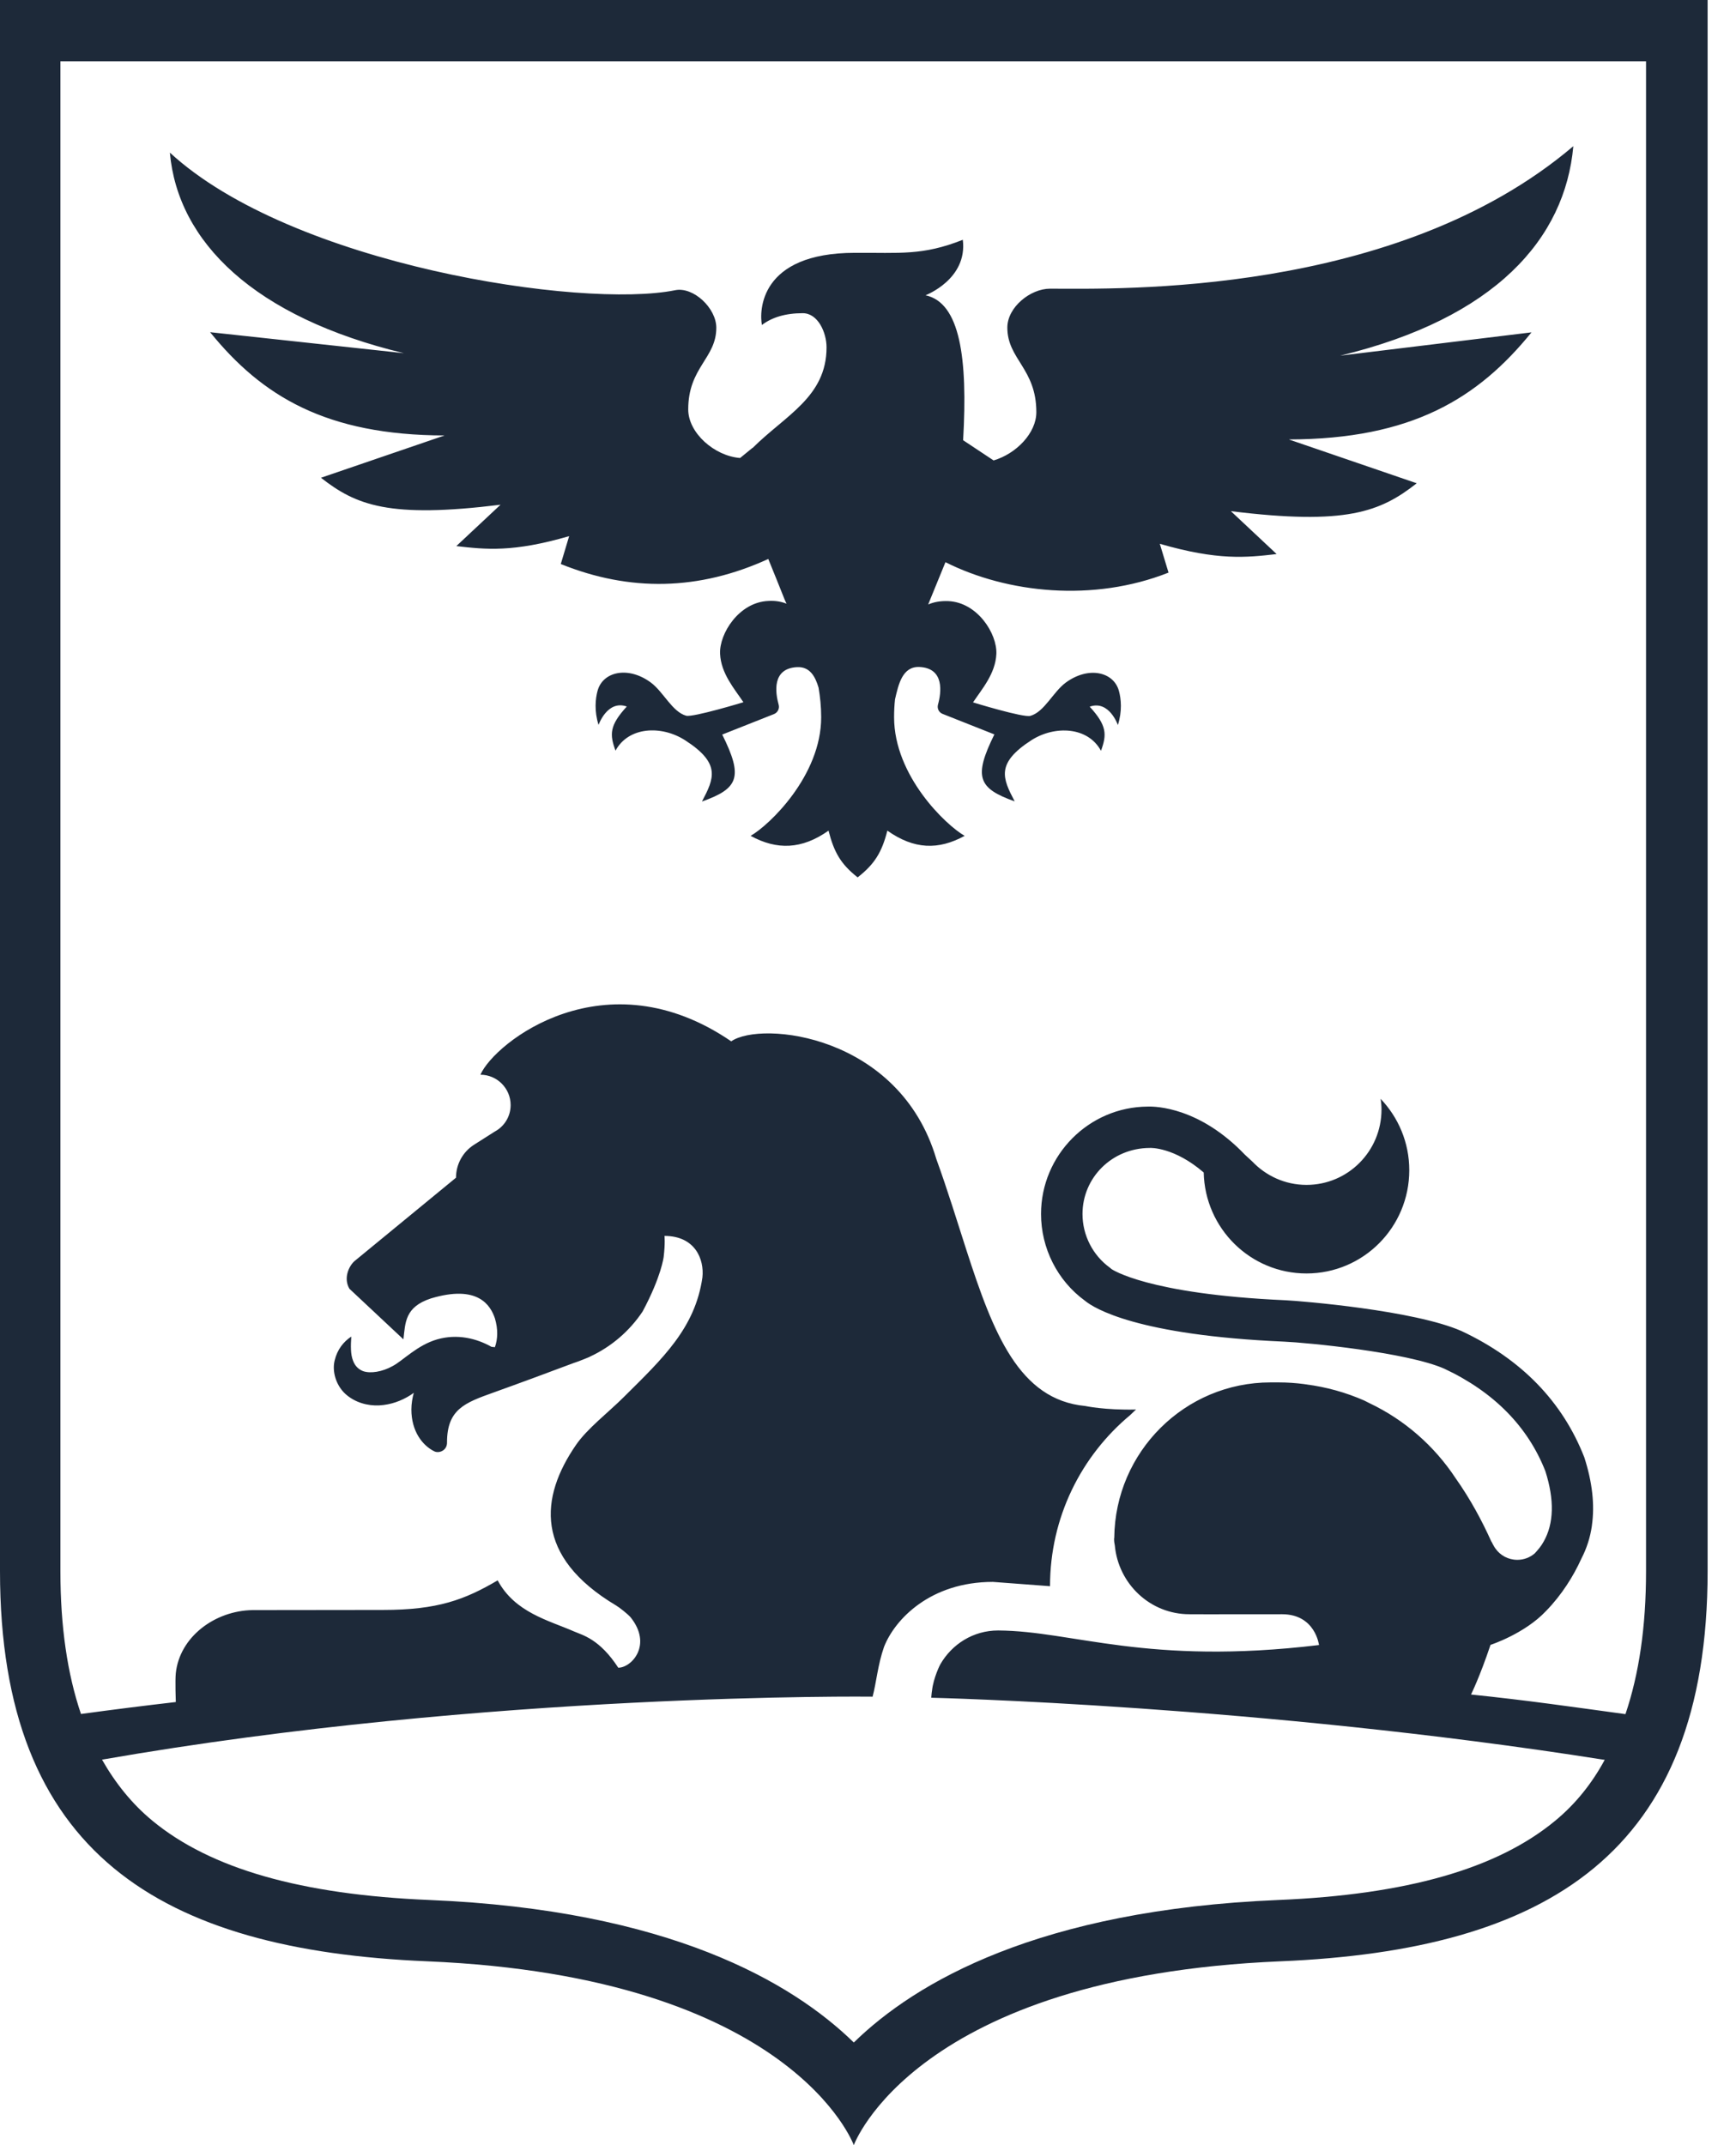 <svg width="34" height="42" viewBox="0 0 34 42" fill="none" xmlns="http://www.w3.org/2000/svg">
<g id="&#208;&#145;&#208;&#181;&#208;&#187;&#208;&#179;&#208;&#190;&#209;&#128;&#208;&#190;&#208;&#180;&#209;&#129;&#208;&#186;&#208;&#176;&#209;&#143;_&#208;&#190;&#208;&#177;&#208;&#187;&#208;&#176;&#209;&#129;&#209;&#130;&#209;&#140; 1" clip-path="url(#clip0_16_286)">
<path id="Vector" d="M0 0V30.762C0 36.3 3.153 38.181 8.361 38.4C15.528 38.7 16.722 42 16.722 42C16.722 42 17.917 38.7 25.083 38.4C30.291 38.181 33.444 36.3 33.444 30.762V0H0ZM30.458 35.649C29.324 36.588 27.55 37.095 25.033 37.2C20.344 37.395 17.929 38.811 16.722 39.99C15.513 38.811 13.1 37.395 8.412 37.2C5.898 37.095 4.124 36.588 2.986 35.649C2.586 35.319 2.263 34.917 1.998 34.452C9.594 33.126 17.09 33.219 17.09 33.219C17.164 32.943 17.191 32.595 17.314 32.244C17.526 31.704 18.221 30.972 19.446 30.972L20.565 31.056C20.565 29.706 21.177 28.503 22.136 27.705C22.208 27.633 22.25 27.597 22.25 27.597C21.643 27.612 21.255 27.528 21.255 27.528C19.959 27.405 19.454 26.106 18.926 24.471C18.744 23.907 18.559 23.301 18.338 22.692C17.618 20.256 14.91 19.98 14.321 20.388C11.855 18.702 9.69 20.403 9.409 21.042C9.735 21.042 10.001 21.309 10.001 21.636C10.001 21.861 9.875 22.056 9.69 22.155L9.284 22.413C9.063 22.554 8.931 22.797 8.931 23.058L6.937 24.696C6.826 24.801 6.725 25.032 6.844 25.233L7.901 26.223C7.94 25.896 7.928 25.59 8.439 25.422C9.358 25.146 9.606 25.554 9.693 25.812C9.756 26.025 9.75 26.214 9.693 26.376L9.627 26.37C9.329 26.202 8.955 26.112 8.564 26.223C8.17 26.337 7.895 26.637 7.692 26.745C7.489 26.859 7.253 26.898 7.107 26.844C7.035 26.814 6.958 26.76 6.913 26.637C6.865 26.514 6.868 26.352 6.88 26.169C6.728 26.268 6.605 26.424 6.555 26.634C6.501 26.841 6.575 27.117 6.764 27.291C6.952 27.462 7.205 27.528 7.429 27.516C7.653 27.504 7.859 27.429 8.039 27.315C8.062 27.3 8.08 27.285 8.104 27.27C8.077 27.369 8.057 27.483 8.057 27.597C8.057 28.017 8.269 28.299 8.507 28.416C8.6 28.461 8.758 28.398 8.755 28.242C8.755 27.591 9.105 27.465 9.666 27.264C10.111 27.105 10.825 26.841 11.231 26.688C11.329 26.658 11.544 26.568 11.544 26.568C11.544 26.565 11.547 26.565 11.547 26.565C11.971 26.37 12.33 26.061 12.586 25.677C12.954 24.99 12.998 24.609 12.998 24.609C13.031 24.339 13.014 24.198 13.014 24.198C13.611 24.198 13.796 24.651 13.757 25.011C13.614 26.004 12.981 26.595 12.216 27.354C11.912 27.657 11.502 27.969 11.281 28.29C10.574 29.316 10.457 30.474 12.067 31.434C12.133 31.473 12.288 31.596 12.348 31.662C12.784 32.202 12.371 32.652 12.109 32.652C11.741 32.088 11.413 32.016 11.24 31.941C10.747 31.725 10.084 31.572 9.747 30.942C9.102 31.32 8.576 31.521 7.501 31.521L4.945 31.524C4.207 31.536 3.518 32.049 3.443 32.76C3.428 32.901 3.443 33.324 3.443 33.324C2.819 33.396 2.201 33.474 1.586 33.558C1.32 32.775 1.183 31.848 1.183 30.762V1.2H32.238V30.762C32.238 31.851 32.101 32.775 31.835 33.561C30.802 33.42 29.894 33.288 28.81 33.177C28.81 33.177 28.98 32.838 29.192 32.205C29.192 32.205 29.858 31.989 30.279 31.542C30.587 31.227 30.817 30.858 30.972 30.516C31.076 30.315 31.145 30.102 31.178 29.871C31.178 29.868 31.178 29.868 31.178 29.865C31.235 29.466 31.187 29.022 31.029 28.533C30.602 27.441 29.795 26.61 28.625 26.061C27.699 25.653 25.486 25.473 25.185 25.458C22.465 25.338 21.775 24.849 21.772 24.849L21.736 24.819C21.401 24.576 21.201 24.183 21.201 23.769C21.201 23.058 21.778 22.479 22.515 22.476C22.539 22.473 22.999 22.461 23.575 22.956C23.599 24.051 24.489 24.933 25.588 24.933C26.702 24.933 27.601 24.027 27.601 22.911C27.601 22.368 27.386 21.876 27.039 21.513C27.051 21.582 27.057 21.651 27.057 21.723C27.057 22.539 26.4 23.199 25.588 23.199C25.17 23.199 24.794 23.022 24.525 22.74C24.522 22.737 24.462 22.683 24.382 22.608C23.495 21.681 22.641 21.66 22.477 21.666C21.327 21.672 20.389 22.614 20.389 23.769C20.389 24.438 20.709 25.074 21.249 25.467C21.431 25.617 22.273 26.142 25.149 26.268C25.588 26.286 27.559 26.475 28.29 26.799C29.261 27.255 29.927 27.936 30.267 28.806C30.446 29.367 30.434 29.832 30.231 30.186C30.184 30.273 30.121 30.345 30.058 30.414C29.966 30.492 29.849 30.54 29.718 30.54C29.539 30.54 29.383 30.453 29.288 30.318C29.258 30.279 29.213 30.186 29.213 30.186H29.21C29.031 29.787 28.801 29.355 28.508 28.941C28.09 28.308 27.508 27.798 26.818 27.471C26.782 27.453 26.75 27.438 26.717 27.42C26.361 27.264 25.979 27.156 25.579 27.105C25.567 27.102 25.555 27.102 25.543 27.099C25.382 27.078 25.215 27.066 25.047 27.066H24.883C23.205 27.066 21.84 28.425 21.823 30.108C21.823 30.114 21.82 30.12 21.82 30.123C21.82 30.126 21.82 30.126 21.82 30.129C21.82 30.132 21.82 30.135 21.82 30.141C21.82 30.183 21.826 30.219 21.834 30.258C21.903 31.011 22.527 31.605 23.295 31.605C23.295 31.605 23.575 31.608 25.11 31.605C25.761 31.605 25.833 32.208 25.833 32.208C22.456 32.613 21.013 31.932 19.553 31.923H19.547C19.063 31.923 18.645 32.19 18.418 32.583C18.415 32.583 18.281 32.85 18.254 33.099C18.245 33.144 18.239 33.24 18.239 33.24C18.239 33.24 24.647 33.387 31.399 34.452L31.429 34.455C31.178 34.92 30.855 35.322 30.458 35.649Z" fill="#1D2939"/>
<path id="Vector_2" d="M21.563 14.7C21.679 14.382 21.682 14.208 21.342 13.836C21.724 13.701 21.894 14.196 21.894 14.196C21.981 13.923 21.957 13.683 21.915 13.53C21.814 13.152 21.318 13.038 20.873 13.365C20.622 13.551 20.455 13.938 20.18 14.016C20.043 14.055 19.057 13.752 19.057 13.752C19.231 13.491 19.496 13.191 19.514 12.804C19.532 12.408 19.144 11.793 18.571 11.769C18.409 11.763 18.284 11.79 18.179 11.835C18.191 11.805 18.203 11.778 18.215 11.745C18.29 11.559 18.409 11.268 18.517 11.007C19.729 11.616 21.416 11.793 22.886 11.211L22.715 10.647C23.856 10.977 24.405 10.917 25.003 10.848L24.107 10.008C26.364 10.287 27.033 10.023 27.747 9.462L25.242 8.604C27.648 8.598 28.944 7.803 29.995 6.507L26.248 6.963C29.282 6.231 30.652 4.677 30.814 2.862C27.338 5.817 21.882 5.652 20.565 5.652C20.18 5.652 19.729 6.015 19.729 6.414C19.729 7.035 20.297 7.215 20.297 8.07C20.297 8.478 19.905 8.883 19.46 9.015L18.863 8.619C18.956 7.008 18.803 5.925 18.126 5.781C18.126 5.781 18.953 5.469 18.857 4.695C18.06 5.01 17.624 4.944 16.746 4.95C14.868 4.95 14.871 6.096 14.922 6.363C15.119 6.213 15.384 6.132 15.722 6.132C16.02 6.132 16.188 6.51 16.188 6.801C16.188 7.773 15.379 8.133 14.739 8.772H14.73V8.775L14.495 8.967C13.99 8.928 13.479 8.475 13.479 8.016C13.479 7.191 14.029 7.017 14.029 6.417C14.029 6.033 13.581 5.61 13.223 5.682C11.401 6.051 5.715 5.19 3.327 2.988C3.482 4.74 4.981 6.21 7.91 6.915L4.115 6.504C5.13 7.755 6.384 8.52 8.707 8.526L6.286 9.354C6.976 9.894 7.621 10.152 9.803 9.882L8.937 10.692C9.514 10.758 10.045 10.818 11.147 10.497L10.983 11.043C12.336 11.589 13.691 11.565 15.047 10.944C15.152 11.202 15.274 11.502 15.364 11.73C15.376 11.76 15.39 11.79 15.405 11.82C15.307 11.781 15.193 11.757 15.047 11.766C14.474 11.79 14.085 12.405 14.103 12.801C14.121 13.188 14.384 13.485 14.56 13.749C14.56 13.749 13.572 14.049 13.438 14.013C13.163 13.935 12.996 13.548 12.745 13.362C12.3 13.035 11.804 13.149 11.703 13.527C11.661 13.68 11.637 13.923 11.723 14.193C11.723 14.193 11.894 13.698 12.276 13.833C11.935 14.205 11.938 14.379 12.055 14.697C12.309 14.226 12.954 14.196 13.417 14.493C14.127 14.949 13.984 15.243 13.748 15.693C14.465 15.438 14.56 15.216 14.145 14.382L15.161 13.98C15.232 13.95 15.271 13.872 15.25 13.797C15.184 13.56 15.116 13.086 15.611 13.062C15.862 13.05 15.967 13.245 16.032 13.464C16.062 13.641 16.083 13.83 16.083 14.043C16.083 15.189 15.065 16.158 14.701 16.365C15.217 16.647 15.704 16.632 16.227 16.263C16.334 16.686 16.468 16.92 16.797 17.178C17.128 16.92 17.272 16.686 17.379 16.263C17.902 16.632 18.377 16.647 18.893 16.365C18.529 16.158 17.511 15.192 17.511 14.043C17.511 13.917 17.517 13.803 17.529 13.692C17.597 13.401 17.672 13.044 18.009 13.059C18.502 13.083 18.436 13.56 18.371 13.794C18.35 13.869 18.386 13.947 18.46 13.977L19.475 14.379C19.063 15.213 19.156 15.435 19.873 15.69C19.637 15.24 19.496 14.946 20.204 14.49C20.664 14.199 21.309 14.229 21.563 14.7Z" fill="#1D2939"/>
</g>
<defs>
<clipPath id="clip0_16_286">
<rect width="33.444" height="42" fill="white"/>
</clipPath>
</defs>
</svg>
